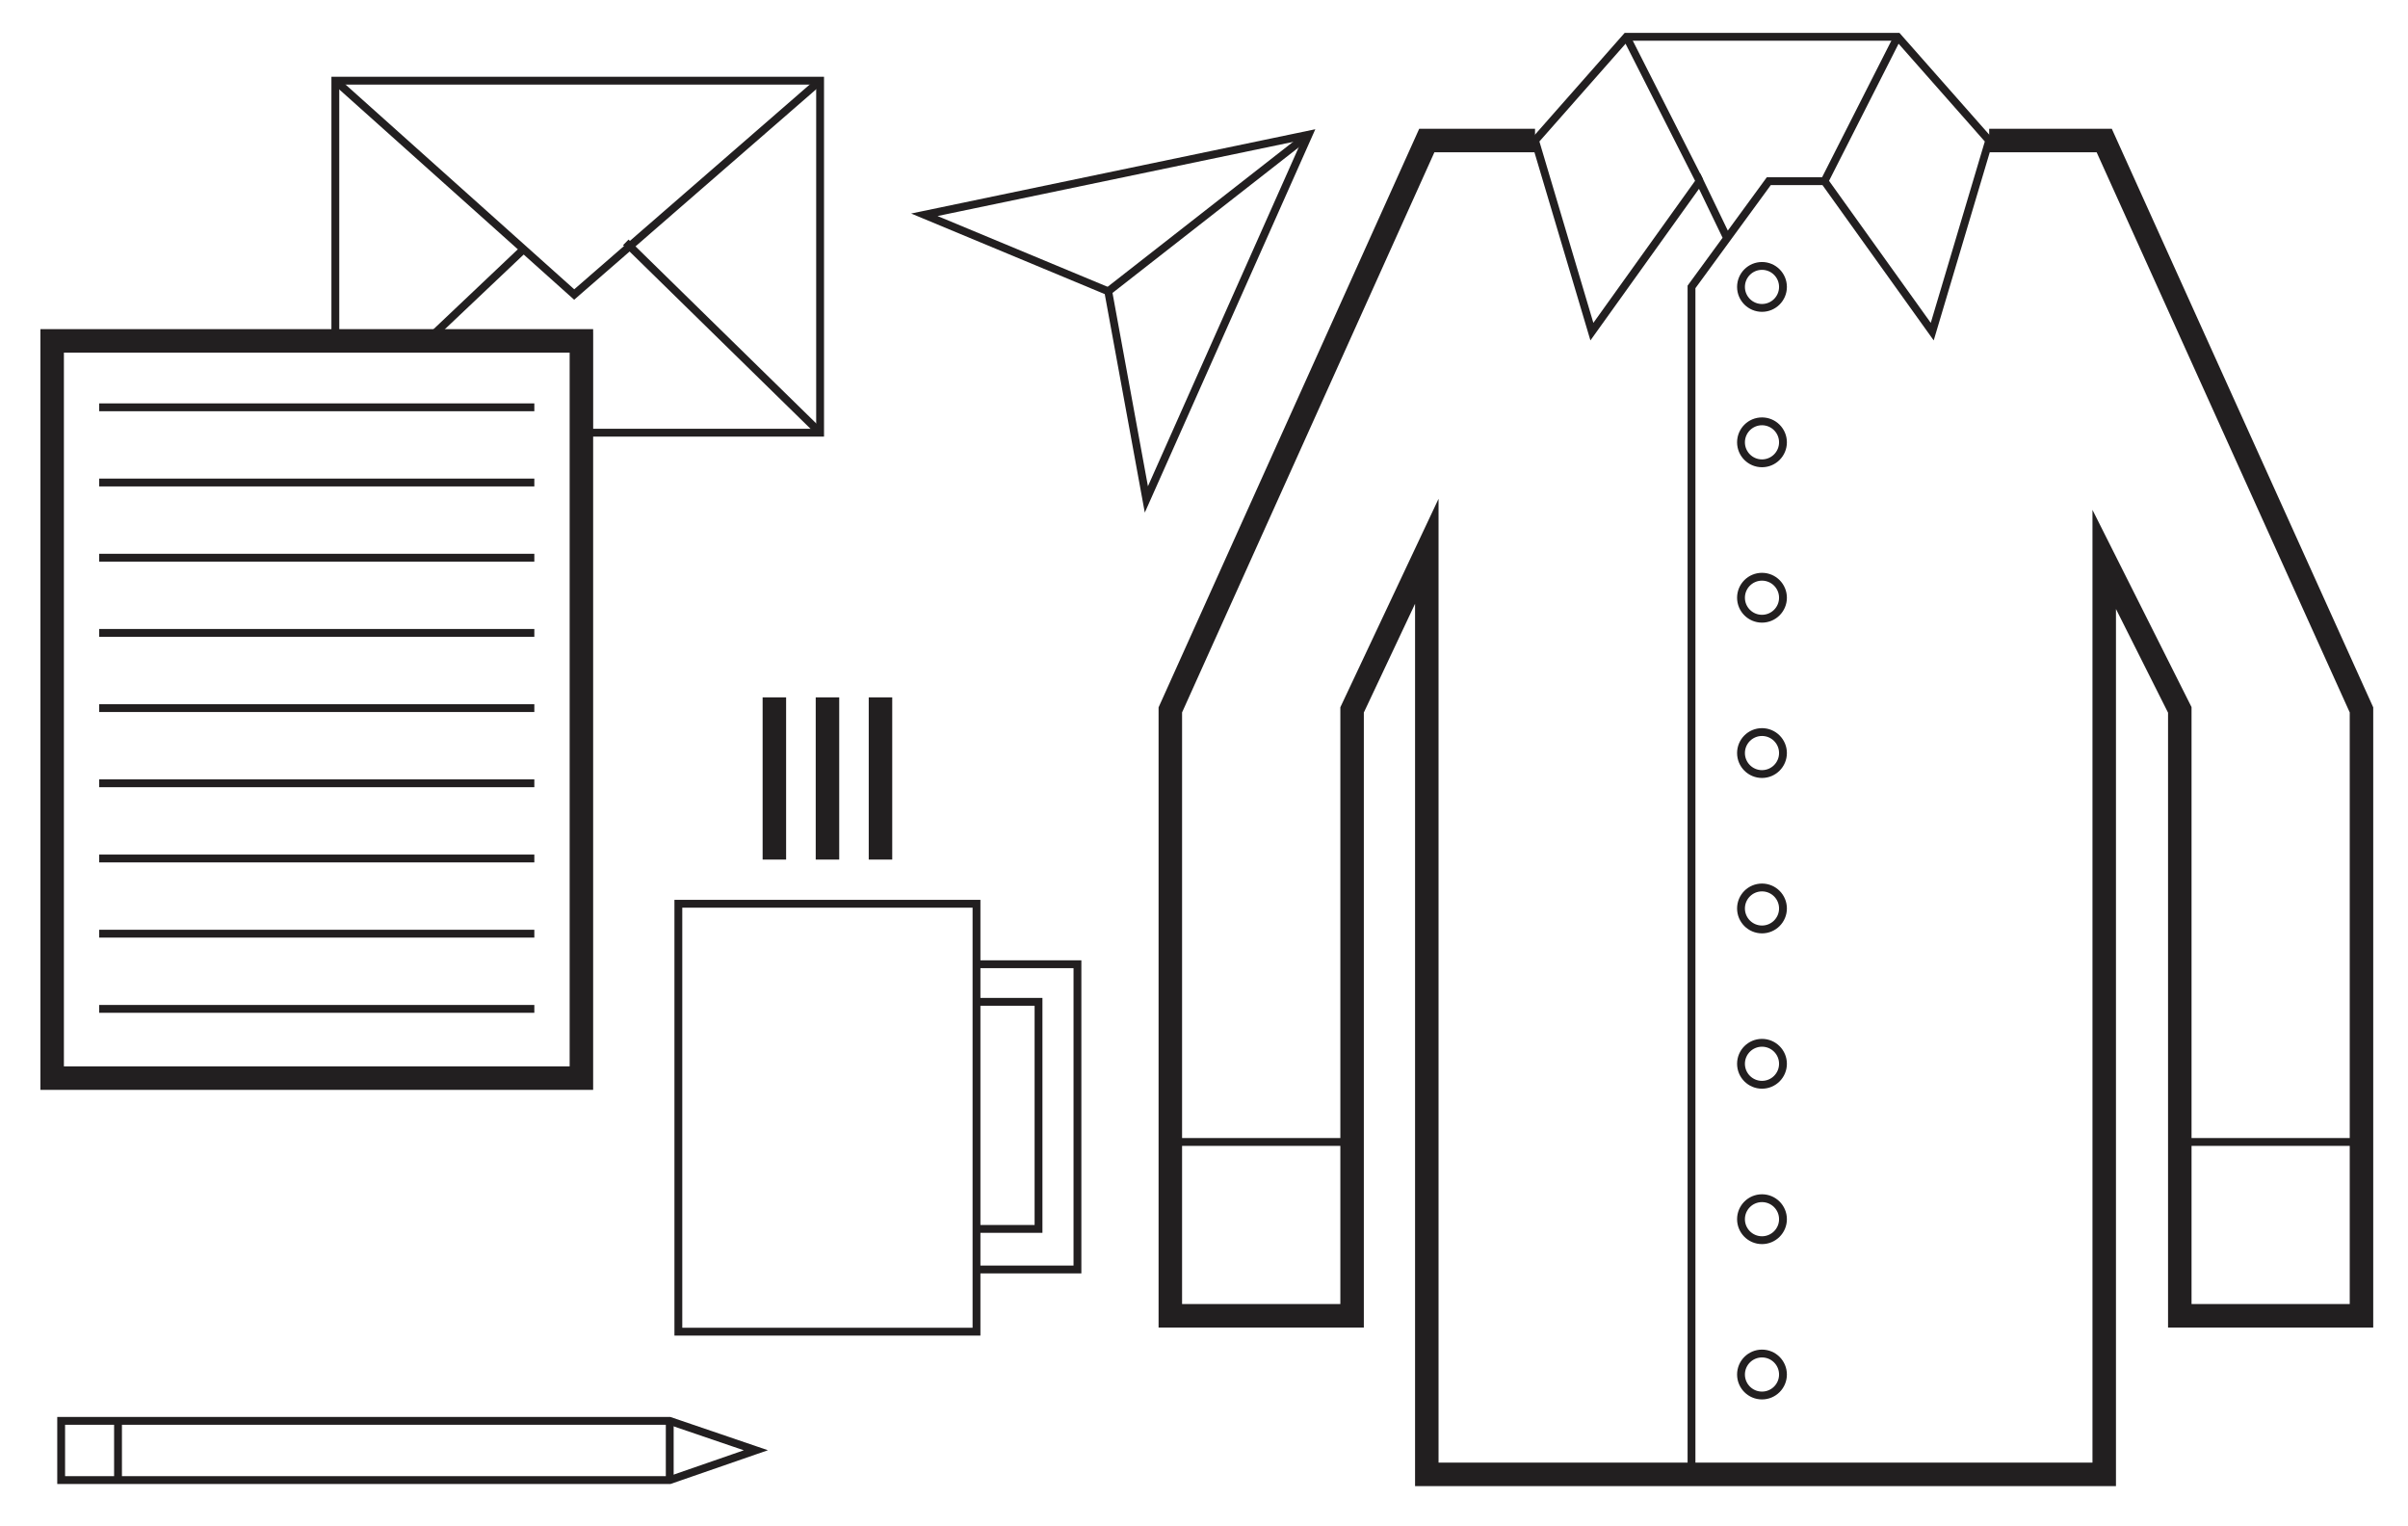 <?xml version="1.0" encoding="UTF-8"?><svg id="a" xmlns="http://www.w3.org/2000/svg" viewBox="0 0 307.48 194.82"><defs><style>.b{stroke-width:3px;}.b,.c,.d{fill:none;stroke:#221f20;stroke-miterlimit:10;}.c{stroke-width:2px;}</style></defs><rect class="b" x="6.66" y="43.52" width="67.58" height="94.12"/><polygon class="d" points="104.72 55.24 75.16 55.24 75.16 42.96 42.82 42.96 42.82 36.47 42.82 10.3 104.72 10.3 104.72 55.24"/><polygon class="d" points="85.52 188.96 7.81 188.96 7.81 181.4 85.52 181.4 96.52 185.15 85.52 188.96"/><rect class="d" x="86.62" y="115.38" width="38.07" height="54.63"/><line class="d" x1="12.66" y1="52" x2="68.23" y2="52"/><line class="d" x1="12.66" y1="61.6" x2="68.23" y2="61.6"/><g><line class="b" x1="98.88" y1="109.74" x2="98.88" y2="89.03"/><line class="b" x1="105.66" y1="109.74" x2="105.66" y2="89.03"/><line class="b" x1="112.43" y1="109.74" x2="112.43" y2="89.03"/></g><line class="d" x1="12.66" y1="71.2" x2="68.23" y2="71.2"/><line class="d" x1="12.66" y1="80.8" x2="68.23" y2="80.8"/><line class="d" x1="12.66" y1="90.4" x2="68.23" y2="90.4"/><line class="d" x1="12.66" y1="100" x2="68.23" y2="100"/><line class="d" x1="12.66" y1="109.6" x2="68.23" y2="109.6"/><line class="d" x1="12.66" y1="119.2" x2="68.23" y2="119.2"/><line class="d" x1="12.66" y1="128.8" x2="68.23" y2="128.8"/><polyline class="d" points="124.69 123.1 137.58 123.1 137.58 162.07 124.41 162.07"/><polyline class="d" points="124.58 127.9 132.61 127.9 132.61 156.89 124.41 156.89"/><g><polygon class="d" points="141.51 37.19 146.38 63.76 167.1 17.19 118.03 27.42 141.51 37.19"/><line class="d" x1="141.51" y1="37.19" x2="167.1" y2="17.19"/></g><polyline class="d" points="42.82 10.3 73.32 37.6 104.72 10.3"/><line class="d" x1="55.18" y1="42.88" x2="66.92" y2="31.76"/><line class="d" x1="104.72" y1="55.24" x2="79.91" y2="30.94"/><line class="d" x1="15.07" y1="181.38" x2="15.07" y2="188.91"/><line class="d" x1="85.52" y1="181.4" x2="85.52" y2="188.96"/><line class="c" x1="182.51" y1="69.7" x2="182.19" y2="70.38"/><polyline class="b" points="196.01 17.94 192.24 17.94 182.19 17.94 149.44 90.63 149.44 145.79 149.44 167.98 172.65 167.98 172.65 90.63 182.19 70.38 182.19 188.23 268.69 188.23 268.69 71.42 278.34 90.63 278.34 167.98 301.54 167.98 301.54 90.63 268.69 17.94 258.18 17.94 254 17.94"/><g><line class="d" x1="207.68" y1="4.7" x2="217.03" y2="23.13"/><g><polyline class="d" points="220.66 30.66 220.54 30.41 217.03 23.13 203.27 42.34 196.01 17.94 207.68 4.7 242.32 4.7 254 17.94 246.73 42.34 232.97 23.13 225.86 23.13 215.99 36.63 215.99 42.47 215.99 187.97"/><line class="d" x1="232.97" y1="23.13" x2="242.32" y2="4.7"/></g></g><circle class="d" cx="224.99" cy="36.63" r="2.68"/><circle class="d" cx="224.99" cy="56.47" r="2.68"/><circle class="d" cx="224.99" cy="76.31" r="2.68"/><circle class="d" cx="224.99" cy="96.14" r="2.68"/><circle class="d" cx="224.99" cy="115.98" r="2.68"/><circle class="d" cx="224.99" cy="135.81" r="2.68"/><circle class="d" cx="224.99" cy="155.65" r="2.68"/><circle class="d" cx="224.99" cy="175.48" r="2.68"/><line class="d" x1="172.51" y1="145.79" x2="149.44" y2="145.79"/><line class="d" x1="301.79" y1="145.79" x2="278.55" y2="145.79"/></svg>